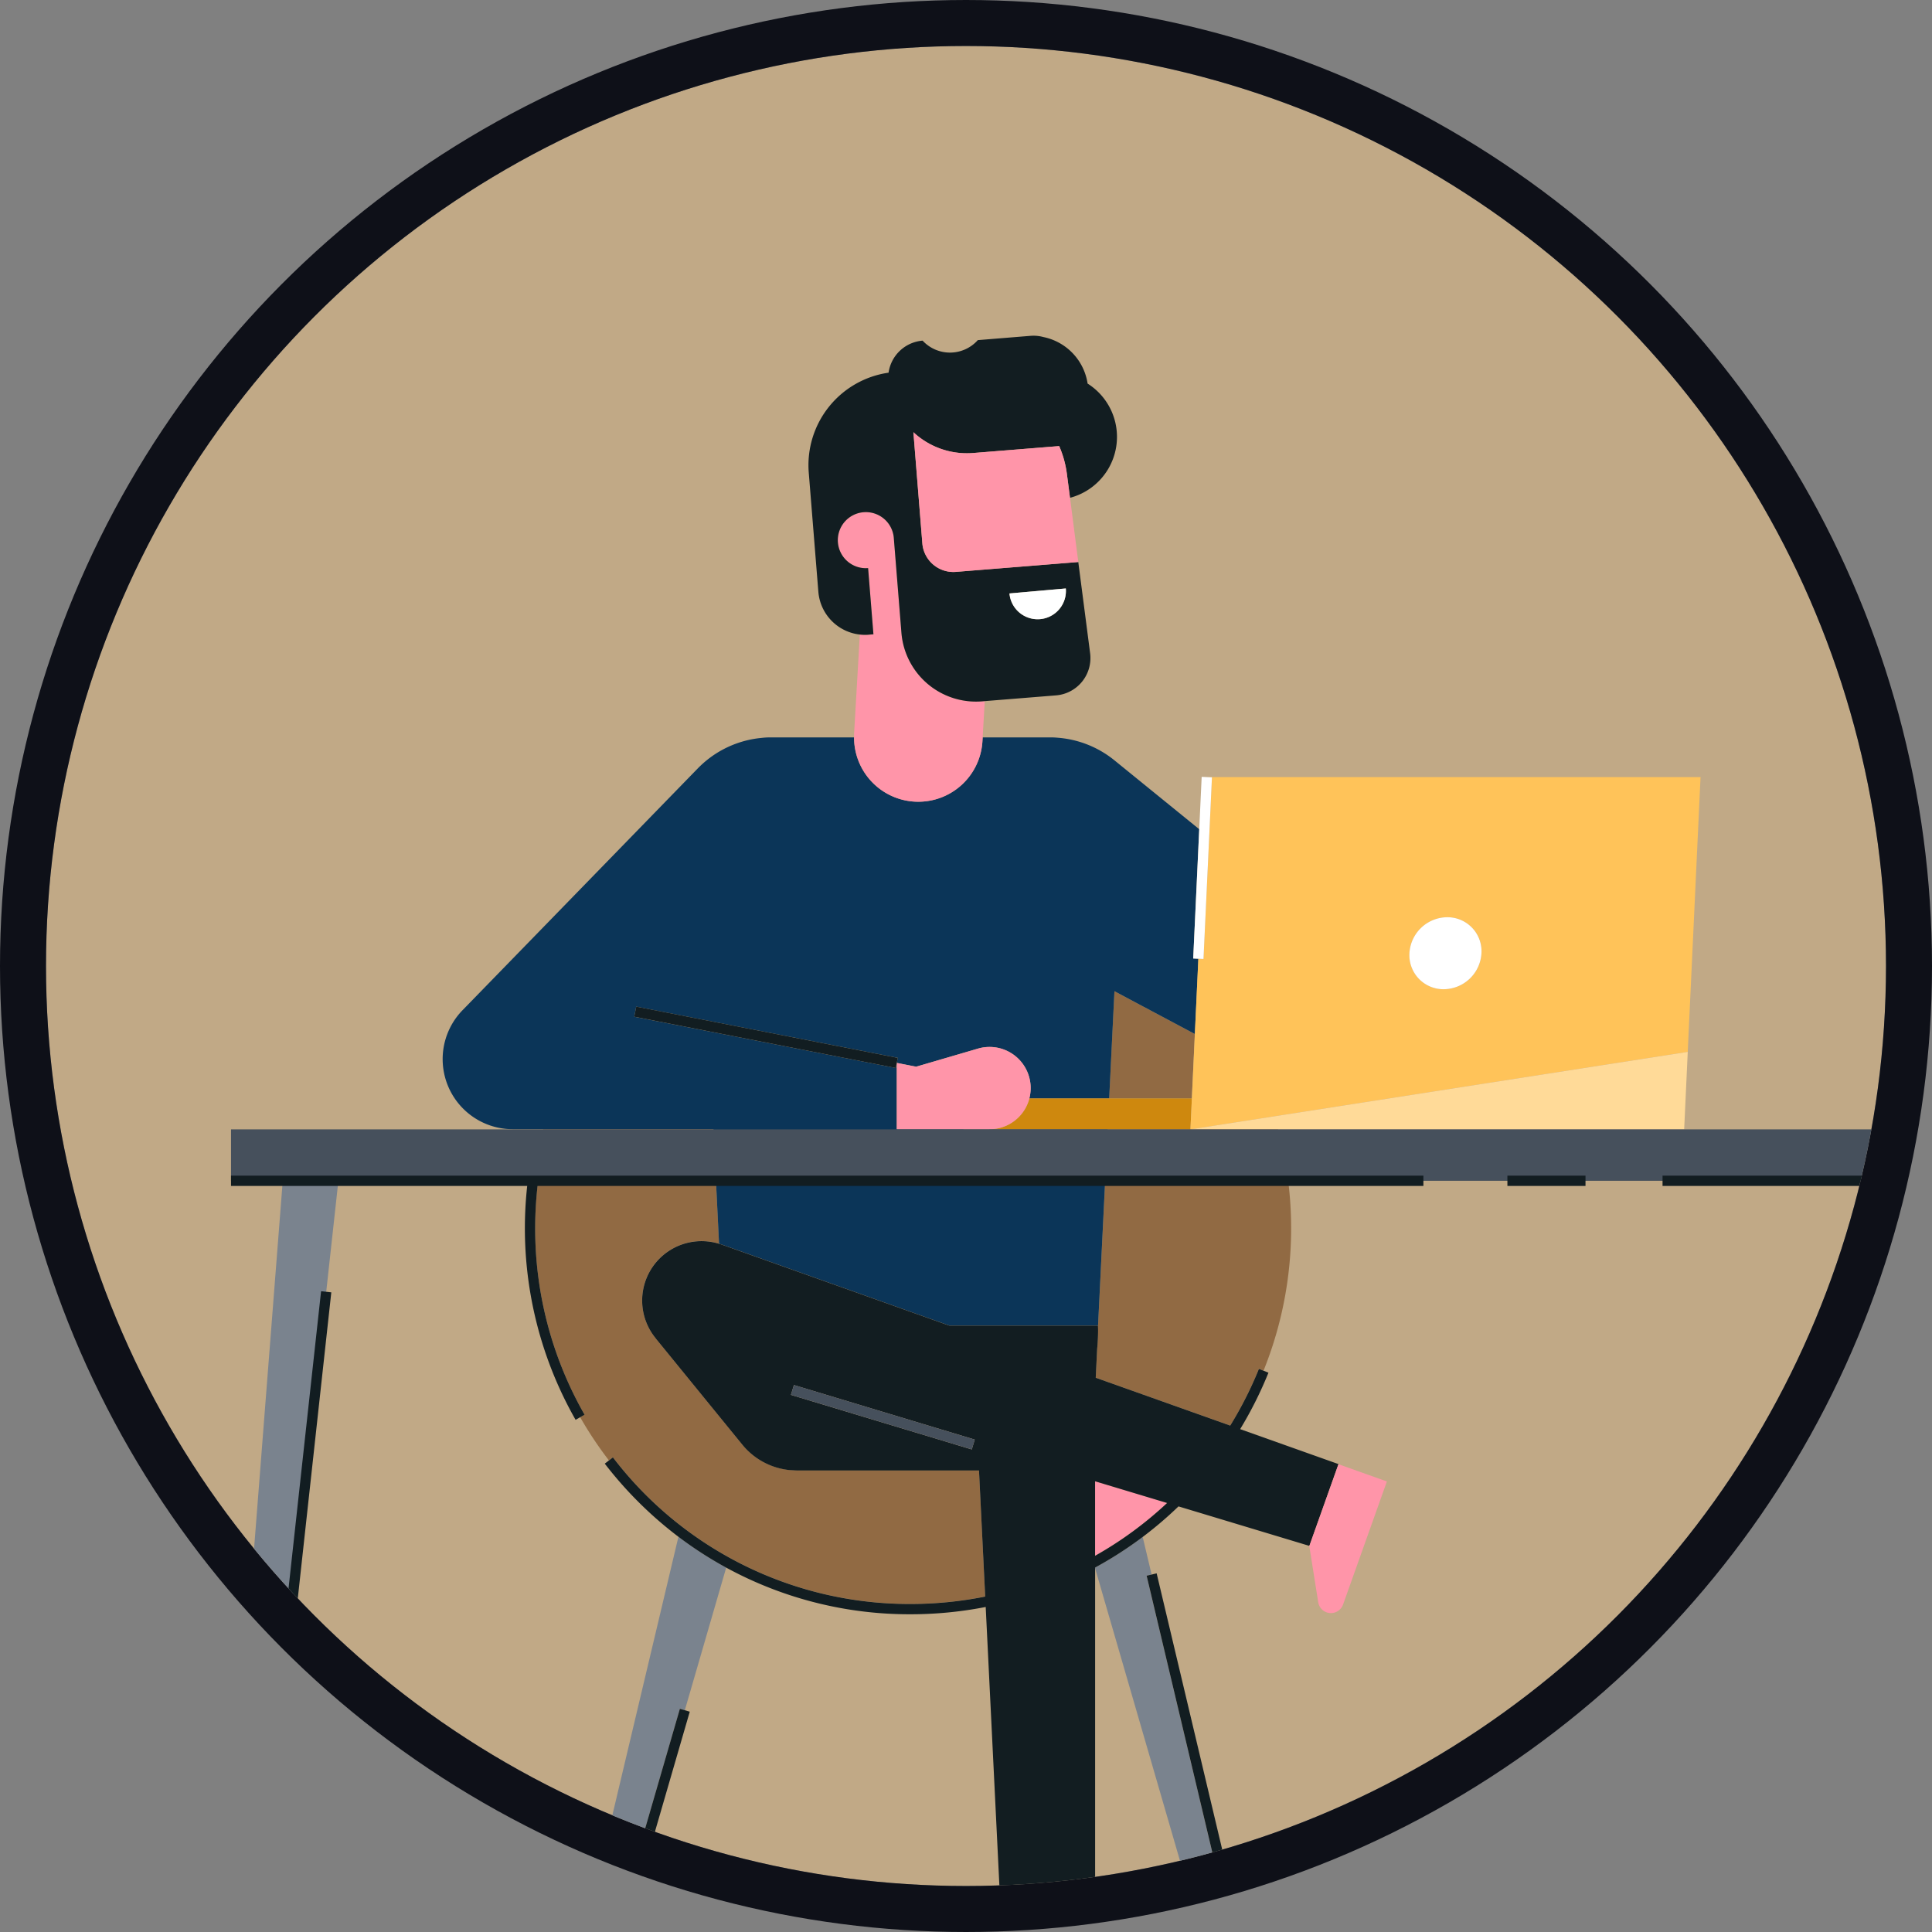 <svg xmlns="http://www.w3.org/2000/svg" xmlns:xlink="http://www.w3.org/1999/xlink" width="210" height="210" viewBox="0 0 210 210">
  <rect x="0" y="0" width="210" height="210" fill="#808080" stroke="none"/>
  <defs>
    <clipPath id="clip-path">
      <circle id="Ellipse_275" data-name="Ellipse 275" cx="100" cy="100" r="100" transform="translate(993 11369)" fill="#d1bba1" stroke="#0b3558" stroke-width="5"/>
    </clipPath>
  </defs>
  <g id="Group_2204" data-name="Group 2204" transform="translate(-1198 -6188)">
    <g id="Ellipse_219" data-name="Ellipse 219" transform="translate(1203 6193)" fill="#c1a986" stroke="#0e1018" stroke-width="5">
      <circle cx="100" cy="100" r="100" stroke="none"/>
      <circle cx="100" cy="100" r="102.5" fill="none"/>
    </g>
    <g id="Mask_Group_17" data-name="Mask Group 17" transform="translate(210 -5176)" clip-path="url(#clip-path)">
      <g id="Group_1779" data-name="Group 1779" transform="translate(-1214.4 11017.097)">
        <g id="Group_1772" data-name="Group 1772" transform="translate(2250.514 383.394)">
          <path id="Path_5496" data-name="Path 5496" d="M2397.355,620.362l17.351,59.785h2.822l-1.85-7.794h0l-.543.129-1.889-7.962.543-.129-2.689-11.334-.544.13-7.6-32.011.544-.129h0l-.97-4.086a41.576,41.576,0,0,1-5.179,3.329Z" transform="translate(-2326.439 -486.397)" fill="#7a838e"/>
          <path id="Path_5497" data-name="Path 5497" d="M2289.513,680.131h2.822l4.609-15.88-.537-.156,8.261-28.464.536.156,4.5-15.508a41.532,41.532,0,0,1-5.194-3.352Z" transform="translate(-2278.881 -486.382)" fill="#7a838e"/>
          <path id="Path_5498" data-name="Path 5498" d="M2400.1,522.519h8.985l.326-7.01-8.74-4.649Z" transform="translate(-2327.652 -439.607)" fill="#916a43"/>
          <path id="Path_5499" data-name="Path 5499" d="M2407.777,537.717h-8.993l-1.046,21.323h-.011c0,.162.012.322.012.484q0,1.029-.1,2.031l-.155,3.153,14.618,5.2a41.379,41.379,0,0,0,3.116-6.169l.508.2a41.387,41.387,0,0,0,1.572-26.232h-9.52Z" transform="translate(-2326.496 -451.45)" fill="#916a43"/>
          <path id="Path_5500" data-name="Path 5500" d="M2329.285,589.294a41.287,41.287,0,0,0,8.111-.807l-.673-13.706H2316.9c-.154,0-.3-.014-.455-.023-.1-.006-.193-.005-.287-.015a7.615,7.615,0,0,1-5.174-2.778h0l-9.422-11.562.006-.005a6.454,6.454,0,0,1,6.9-10.255l-.61-12.434-18.512,0q-.424,1.576-.722,3.2l.537.1a40.958,40.958,0,0,0,4.681,27.712l-.475.272a41.378,41.378,0,0,0,3.129,4.7l.435-.335A40.554,40.554,0,0,0,2329.285,589.294Z" transform="translate(-2278.425 -451.447)" fill="#916a43"/>
          <path id="Path_5501" data-name="Path 5501" d="M2397.355,614.242a40.511,40.511,0,0,0,7.83-5.741l-7.83-2.362Z" transform="translate(-2326.439 -481.625)" fill="#ff95a9"/>
          <path id="Path_5502" data-name="Path 5502" d="M2300.537,516.541c.089.028.181.049.271.081h0l24.749,8.811h16.177l1.047-21.323h-15.672v-.01l-4.988,0h-2.268l0-7.217,2.107.413,6.721-1.966a4.466,4.466,0,0,1,5.578,5.423h8.684l.572-11.659,8.739,4.649.381-8.182-.558-.026.654-14.05-9.192-7.468,0,0a11.123,11.123,0,0,0-6.187-2.476c-.231-.02-.464-.036-.7-.036h-7.461l-.023.4h0a6.983,6.983,0,0,1-13.955-.4h-9.156a7.819,7.819,0,0,0-.906.056,11.126,11.126,0,0,0-5.293,1.933,11.284,11.284,0,0,0-1.655,1.406l0,0-25.551,26.262,0,0a7.619,7.619,0,0,0,5.475,12.931v.008h3.289l18.512,0Zm19.211-19.106-28.428-5.568.215-1.1,28.428,5.568Z" transform="translate(-2270.494 -417.844)" fill="#0b3558"/>
          <path id="Path_5503" data-name="Path 5503" d="M2370,579.493l-14.618-5.2.155-3.153q.1-1,.1-2.031c0-.162-.009-.323-.012-.484h-16.166l-24.749-8.811h0c-.09-.032-.181-.053-.271-.081a6.455,6.455,0,0,0-6.9,10.255l-.005.006,9.422,11.562h0a7.614,7.614,0,0,0,5.174,2.778c.094.009.192.008.287.015.152.009.3.023.456.023h19.82l.673,13.706a41.286,41.286,0,0,1-8.11.807,40.553,40.553,0,0,1-32.354-15.936l-.435.335-.451.347a42.4,42.4,0,0,0,8.011,7.952,41.593,41.593,0,0,0,25.229,8.42,42.427,42.427,0,0,0,8.166-.794l2.451,49.919c0,.023,0,.046,0,.069h9.442V594.923a41.7,41.7,0,0,0,9.063-6.645l14.16,4.272c.022.008.042.018.064.026h0l3.164-8.889h0l0-.007-10.687-3.8a42.483,42.483,0,0,0,3.076-6.134l-.529-.214-.508-.2A41.332,41.332,0,0,1,2370,579.493Zm-6.859,8.414a40.524,40.524,0,0,1-7.83,5.741v-8.1Zm-40.89-11.75.323-1.07,19.657,5.929-.323,1.071Z" transform="translate(-2284.394 -461.03)" fill="#121d21"/>
          <path id="Path_5504" data-name="Path 5504" d="M2287.6,550.932a41.139,41.139,0,0,1,.683-7.474l-.538-.1-.562-.1a42.082,42.082,0,0,0,4.81,28.471l.5-.283.475-.272A40.8,40.8,0,0,1,2287.6,550.932Z" transform="translate(-2277.543 -453.892)" fill="#121d21"/>
          <path id="Path_5505" data-name="Path 5505" d="M2380.47,719.994h-.007v5.59h14.188a1.4,1.4,0,0,0,.672-2.635l-5.418-2.955Z" transform="translate(-2318.99 -531.835)" fill="#ff95a9"/>
          <path id="Path_5506" data-name="Path 5506" d="M2439.01,611.711l.967,6.1a1.4,1.4,0,0,0,2.708.251l4.758-13.366-5.266-1.874-3.164,8.889Z" transform="translate(-2344.809 -480.16)" fill="#ff95a9"/>
          <rect id="Rectangle_988" data-name="Rectangle 988" width="1.118" height="20.532" transform="translate(37.857 115.126) rotate(-73.214)" fill="#46505c"/>
          <path id="Path_5507" data-name="Path 5507" d="M2355.67,449.164a6.987,6.987,0,0,0,7.38-6.572h0l.023-.4.229-3.949-.3.024a8.128,8.128,0,0,1-8.755-7.449l-.764-9.484h0l-.067-.832a3.048,3.048,0,1,0-2.794,3.283h0l.579,7.193-.506.041a5.112,5.112,0,0,1-.972-.017l-.625,10.786h0c-.008.136,0,.27,0,.4A6.981,6.981,0,0,0,2355.67,449.164Z" transform="translate(-2304.377 -398.52)" fill="#ff95a9"/>
          <path id="Path_5508" data-name="Path 5508" d="M2378.927,531.717a4.454,4.454,0,0,1-4.323,3.339v0l-2.83,0v.01h24.666l.156-3.354h-17.669Z" transform="translate(-2315.158 -448.804)" fill="#ce880e"/>
          <path id="Path_5509" data-name="Path 5509" d="M2417.681,469.218h0l.558.026-.919,19.745-.559-.026-.381,8.182-.326,7.01-.156,3.354h0l54.055-8.424,1.392-29.867Zm25.756,23.058a3.7,3.7,0,0,1-3.73-3.913,4.141,4.141,0,0,1,4.1-3.913,3.7,3.7,0,0,1,3.73,3.913A4.141,4.141,0,0,1,2443.438,492.276Z" transform="translate(-2334.617 -421.242)" fill="#ffc359"/>
          <path id="Path_5510" data-name="Path 5510" d="M2462.582,496.467a4.141,4.141,0,0,0-4.1,3.913,3.7,3.7,0,0,0,3.73,3.913,4.142,4.142,0,0,0,4.1-3.913A3.7,3.7,0,0,0,2462.582,496.467Z" transform="translate(-2353.397 -433.259)" fill="#fff"/>
          <path id="Path_5511" data-name="Path 5511" d="M2415.9,531.072h53.664l.391-8.424Z" transform="translate(-2334.617 -444.805)" fill="#ffda98"/>
          <path id="Path_5512" data-name="Path 5512" d="M2348.185,415.888l.506-.041-.579-7.193h0a3.048,3.048,0,1,1,2.794-3.283l.066.832h0l.763,9.484a8.128,8.128,0,0,0,8.755,7.449l.3-.024,7.747-.624a4.069,4.069,0,0,0,3.708-4.578l-1.287-9.918h0l-13.305,1.072a3.386,3.386,0,0,1-3.642-3.048l-.977-12.135a8.522,8.522,0,0,0,6.492,2.262l9.354-.753a11.13,11.13,0,0,1,.837,3.023l.337,2.6a6.848,6.848,0,0,0,1.917-12.415,6.092,6.092,0,0,0-4.813-5.061,4.048,4.048,0,0,0-1.381-.13l-.309.025h-.008l-4.917.4h0l-.506.041a4.055,4.055,0,0,1-6,.057,4.063,4.063,0,0,0-3.7,3.482,10.154,10.154,0,0,0-8.676,10.86l.72,8.936h0l.325,4.028a5.091,5.091,0,0,0,5.472,4.656Zm21.417-5.022a3.074,3.074,0,1,1-6.125.542Z" transform="translate(-2301.867 -383.394)" fill="#121d21"/>
          <path id="Path_5513" data-name="Path 5513" d="M2378.715,406.687a11.164,11.164,0,0,0-.837-3.023l-9.355.753a8.522,8.522,0,0,1-6.491-2.262l.977,12.135a3.386,3.386,0,0,0,3.641,3.048l13.305-1.072-.9-6.98Z" transform="translate(-2310.862 -391.668)" fill="#ff95a9"/>
          <path id="Path_5514" data-name="Path 5514" d="M2368.88,530.636a4.471,4.471,0,1,0-1.255-8.762l-6.722,1.966-2.107-.413,0,7.217h2.268l4.988,0,2.83,0Z" transform="translate(-2309.435 -444.384)" fill="#ff95a9"/>
          <rect id="Rectangle_989" data-name="Rectangle 989" width="1.118" height="28.968" transform="translate(20.827 74.021) rotate(-78.909)" fill="#121d21"/>
          <path id="Path_5515" data-name="Path 5515" d="M2384.043,435.873a3.074,3.074,0,0,0,2.791-3.334l-6.125.542A3.075,3.075,0,0,0,2384.043,435.873Z" transform="translate(-2319.099 -405.067)" fill="#fff"/>
          <path id="Path_5516" data-name="Path 5516" d="M2417,488.942l.558.026.919-19.745-.558-.026-.559-.026-.265,5.695-.655,14.05Z" transform="translate(-2334.857 -421.222)" fill="#fff"/>
          <path id="Path_5517" data-name="Path 5517" d="M2421.943,681.532Z" transform="translate(-2337.283 -514.873)" fill="none" stroke="#ddd6ff" stroke-linecap="round" stroke-linejoin="round" stroke-width="0"/>
          <path id="Path_5518" data-name="Path 5518" d="M2408.354,624.269Z" transform="translate(-2331.29 -489.62)" fill="none" stroke="#ddd6ff" stroke-linecap="round" stroke-linejoin="round" stroke-width="0"/>
          <path id="Path_5519" data-name="Path 5519" d="M2407.381,624.3l7.6,32.01.544-.129h0l.544-.129-7.6-32.01-.544.129h0Z" transform="translate(-2330.861 -489.518)" fill="#121d21"/>
          <path id="Path_5520" data-name="Path 5520" d="M2426.754,701.808Z" transform="translate(-2339.405 -523.815)" fill="none" stroke="#ddd6ff" stroke-linecap="round" stroke-linejoin="round" stroke-width="0"/>
          <path id="Path_5521" data-name="Path 5521" d="M2430.134,716.051Z" transform="translate(-2340.895 -530.096)" fill="none" stroke="#ddd6ff" stroke-linecap="round" stroke-linejoin="round" stroke-width="0"/>
          <path id="Path_5522" data-name="Path 5522" d="M2427.671,709.8l.543-.129h0l.544-.129-1.889-7.962-.544.129h0l-.544.129Z" transform="translate(-2338.976 -523.713)" fill="#c4b8ff"/>
          <path id="Path_5523" data-name="Path 5523" d="M2302.807,701.586Z" transform="translate(-2284.744 -523.717)" fill="none" stroke="#ddd6ff" stroke-linecap="round" stroke-linejoin="round" stroke-width="0"/>
          <path id="Path_5524" data-name="Path 5524" d="M2301.847,678.852l.537.156h0l.536.156,8.261-28.464-.537-.156-.537-.156Z" transform="translate(-2284.321 -501.138)" fill="#121d21"/>
        </g>
        <g id="Group_1773" data-name="Group 1773" transform="translate(2225.188 470.145)">
          <path id="Path_5525" data-name="Path 5525" d="M2239.716,538.583l-.587,5.59L2228.01,645.581h-2.823l8.345-107Z" transform="translate(-2225.188 -538.583)" fill="#7a838e"/>
          <path id="Path_5526" data-name="Path 5526" d="M2616.848,538.583l.587,5.59,11.119,101.409h2.823l-8.345-107Z" transform="translate(-2397.91 -538.583)" fill="#7a838e"/>
        </g>
        <rect id="Rectangle_990" data-name="Rectangle 990" width="227.832" height="5.59" transform="translate(2227.51 469.661)" fill="#46505c"/>
        <g id="Group_1774" data-name="Group 1774" transform="translate(2227.51 474.692)">
          <path id="Path_5527" data-name="Path 5527" d="M2229.342,547.717h0Z" transform="translate(-2229.342 -547.158)" fill="#121d21"/>
          <rect id="Rectangle_991" data-name="Rectangle 991" width="129.607" height="1.118" transform="translate(0 0)" fill="#121d21"/>
        </g>
        <g id="Group_1775" data-name="Group 1775" transform="translate(2366.248 474.692)">
          <path id="Path_5528" data-name="Path 5528" d="M2477.531,547.717h0Z" transform="translate(-2477.531 -547.158)" fill="#121d21"/>
          <rect id="Rectangle_992" data-name="Rectangle 992" width="8.489" height="1.118" transform="translate(0 0)" fill="#121d21"/>
        </g>
        <g id="Group_1776" data-name="Group 1776" transform="translate(2383.111 474.692)">
          <path id="Path_5529" data-name="Path 5529" d="M2507.7,547.717h0Z" transform="translate(-2507.698 -547.158)" fill="#121d21"/>
          <rect id="Rectangle_993" data-name="Rectangle 993" width="33.832" height="1.118" transform="translate(0 0)" fill="#121d21"/>
        </g>
        <g id="Group_1777" data-name="Group 1777" transform="translate(2230.759 487.254)">
          <path id="Path_5530" data-name="Path 5530" d="M2242.69,569.3l-6.547,59.717Z" transform="translate(-2235.59 -569.238)" fill="#121d21"/>
          <rect id="Rectangle_994" data-name="Rectangle 994" width="60.075" height="1.118" transform="translate(0 59.718) rotate(-83.749)" fill="#121d21"/>
        </g>
        <g id="Group_1778" data-name="Group 1778" transform="translate(2228.453 559.753)">
          <path id="Path_5531" data-name="Path 5531" d="M2232.925,698.992l-.9,8.222Z" transform="translate(-2231.468 -698.931)" fill="#ddd6ff"/>
          <rect id="Rectangle_995" data-name="Rectangle 995" width="8.272" height="1.118" transform="matrix(0.109, -0.994, 0.994, 0.109, 0, 8.223)" fill="#c4b8ff"/>
        </g>
      </g>
    </g>
  </g>
</svg>
